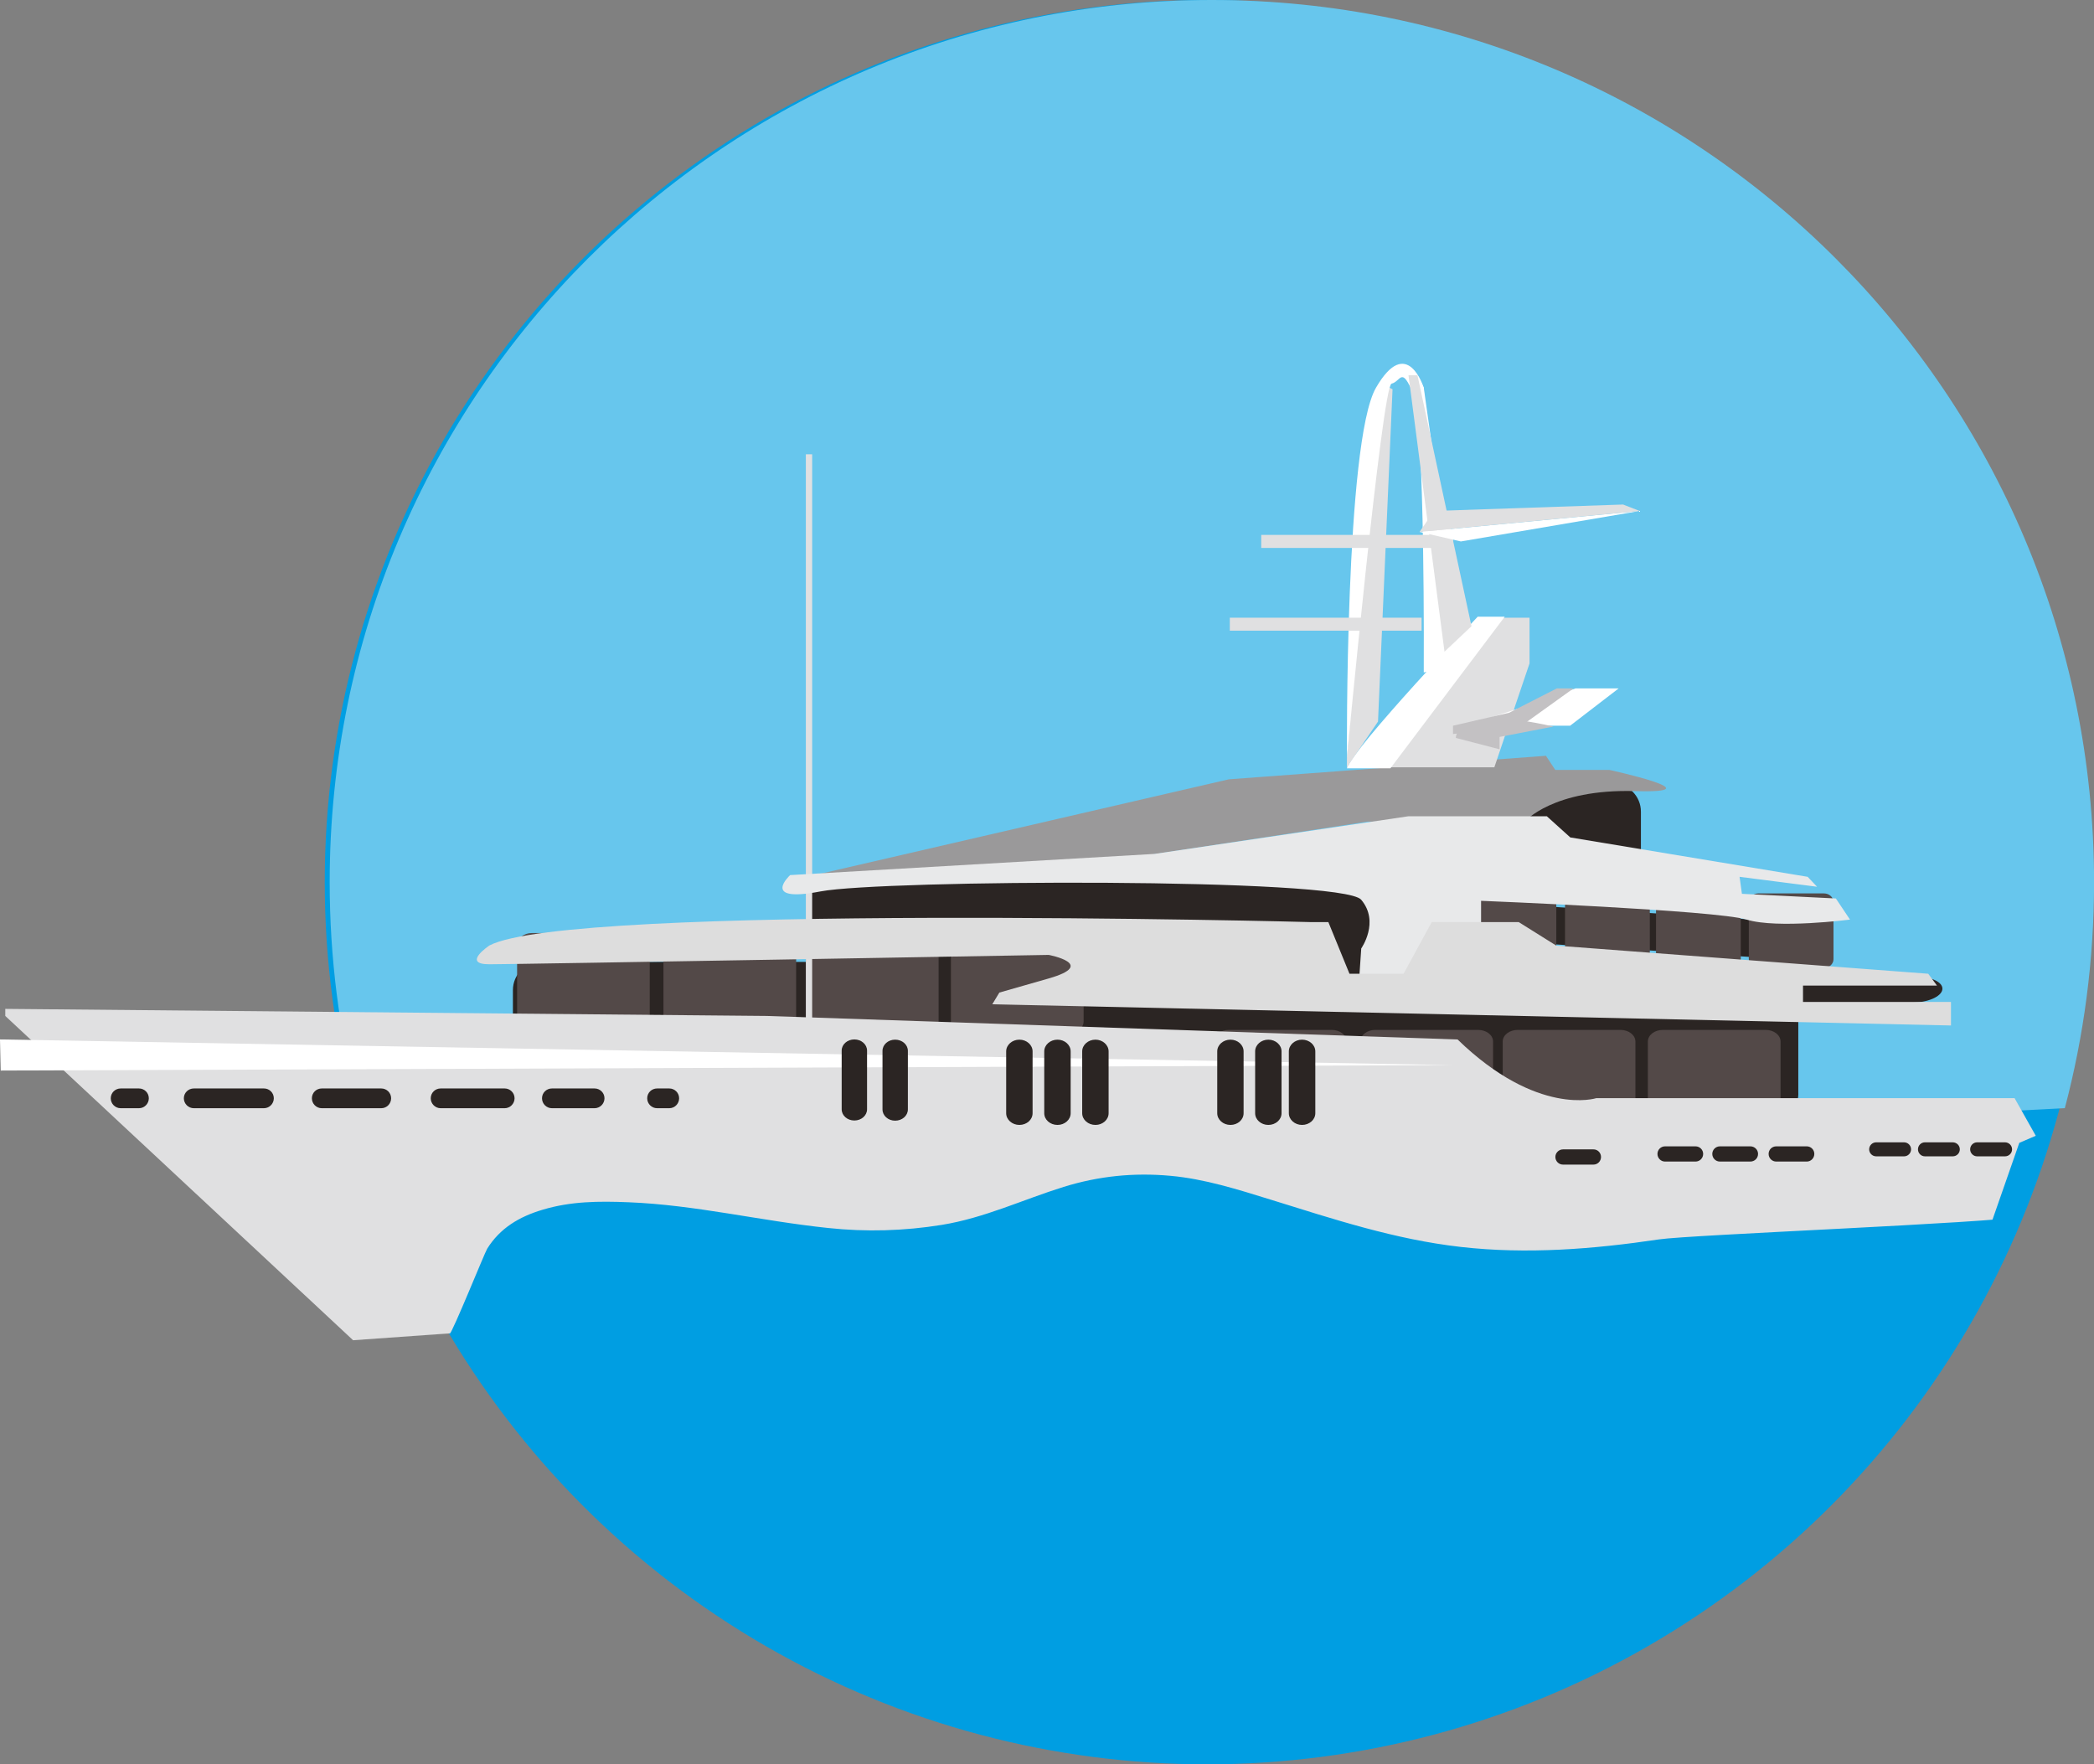 <!-- Generator: Adobe Illustrator 19.2.1, SVG Export Plug-In  -->
<svg version="1.1"
	 xmlns="http://www.w3.org/2000/svg" xmlns:xlink="http://www.w3.org/1999/xlink" xmlns:a="../../external.html?link=http://ns.adobe.com/AdobeSVGViewerExtensions/3.0/"
	 x="0px" y="0px" width="36.47px" height="30.728px" viewBox="0 0 36.47 30.728" style="enable-background:new 0 0 36.47 30.728;"
	 xml:space="preserve">
<rect x="0" y="0" width="36.47" height="30.728" fill="#808080" stroke="none"/>
<style type="text/css">
	.st0{fill:#009EE2;}
	.st1{fill:#67C6ED;}
	.st2{fill:#2B2523;}
	.st3{fill:#E9E453;}
	.st4{fill:#9A999A;}
	.st5{fill:#E0E0E1;}
	.st6{fill:#FFFFFF;}
	.st7{fill:#C3C1C3;}
	.st8{fill:#534948;}
	.st9{fill:#E8E9EA;}
	.st10{fill:#DDDDDD;}
</style>
<defs>
</defs>
<g>
	<circle class="st0" cx="21.02" cy="15.364" r="15.364"/>
	<path class="st1" d="M6.75,18.949c0.602-0.177,1.197-0.184,1.854-0.158c1.454,0.059,2.827,0.401,4.314,0.557
		c0.825,0.085,1.641,0.063,2.458-0.07c0.922-0.147,1.751-0.545,2.637-0.82c0.753-0.234,1.516-0.311,2.302-0.242
		c0.74,0.067,1.468,0.298,2.173,0.518c1.363,0.423,2.688,0.862,4.114,1.022c1.429,0.163,2.867,0.048,4.283-0.164
		c0.404-0.061,2.968-0.177,5.077-0.292c0.332-1.257,0.509-2.575,0.509-3.937C36.47,6.878,29.591,0,21.105,0
		C12.62,0,5.742,6.878,5.742,15.364c0,1.313,0.165,2.588,0.475,3.804C6.379,19.077,6.558,19.006,6.75,18.949z"/>
	<g>
		<path class="st2" d="M33.83,17.214c0.005,0.124-0.211,0.234-0.483,0.247l-2.184,0.089c-0.271,0.012-0.494-0.08-0.501-0.205l0,0
			c-0.005-0.124,0.211-0.233,0.483-0.246l2.183-0.089C33.601,16.999,33.824,17.091,33.83,17.214L33.83,17.214z"/>
		<path class="st2" d="M31.321,19.045c0,0.271-0.22,0.491-0.491,0.491H9.423c-0.27,0-0.49-0.22-0.49-0.491v-1.801
			c0-0.271,0.22-0.491,0.49-0.491h21.406c0.271,0,0.491,0.22,0.491,0.491V19.045z"/>
		<path class="st2" d="M31.321,16.395c-0.012,0.178-0.167,0.315-0.347,0.303l-7.002-0.451c-0.18-0.01-0.317-0.166-0.304-0.344l0,0
			c0.011-0.18,0.166-0.317,0.345-0.304l7.004,0.449C31.194,16.059,31.331,16.215,31.321,16.395L31.321,16.395z"/>
		<path class="st2" d="M28.579,14.871c0,0.273-0.219,0.492-0.491,0.492h-1.473c-0.273,0-0.491-0.219-0.491-0.492v-0.735
			c0-0.271,0.218-0.491,0.491-0.491h1.473c0.272,0,0.491,0.22,0.491,0.491V14.871z"/>
		<path class="st3" d="M14.458,16.15"/>
		<path class="st2" d="M24.731,16.746c0,0.301-0.22,0.544-0.49,0.544h-9.659c-0.27,0-0.491-0.243-0.491-0.544v-0.992
			c0-0.3,0.221-0.542,0.491-0.542h9.659c0.27,0,0.49,0.243,0.49,0.542V16.746z"/>
		<path class="st4" d="M13.784,15.334l6.003-0.41l4.026-0.614h2.742c0,0,0.49-0.573,1.924-0.532c1.432,0.041-0.45-0.369-0.45-0.369
			h-0.942l-0.162-0.246l-5.524,0.41L13.784,15.334z"/>
		<g>
			<polygon class="st5" points="23.458,13.364 25.773,10.758 26.639,10.758 26.639,11.554 26.026,13.364 			"/>
			<path class="st6" d="M23.458,13.381h0.758l1.991-2.64h-0.471C25.737,10.741,23.602,12.983,23.458,13.381z"/>
			<polygon class="st6" points="24.941,11.682 24.687,6.535 24.797,6.754 25.411,11.092 			"/>
			<path class="st5" d="M23.458,13.364L24,12.567l0.253-5.788c0,0-0.181-0.108-0.217,0c-0.036,0.109-0.577,6.403-0.577,6.403"/>
			<path class="st6" d="M25.014,11.674l-0.217-4.92c0,0-0.289-0.941-0.833,0c-0.542,0.941-0.505,6.439-0.505,6.439
				s0.612-6.475,0.777-6.511c0.163-0.037,0.172-0.321,0.38,0.181c0.207,0.502,0.181,4.848,0.181,4.848L25.014,11.674z"/>
			<polygon class="st5" points="25.158,11.35 25.628,10.906 24.687,6.535 24.531,6.535 			"/>
			<rect x="21.419" y="10.758" class="st5" width="3.34" height="0.226"/>
			<polygon class="st6" points="26.499,12.322 27.441,11.989 28.192,11.989 27.346,12.639 26.499,12.639 25.524,12.639 			"/>
			<polygon class="st7" points="25.306,12.639 26.283,12.414 27.115,11.989 27.405,11.989 26.499,12.639 25.306,12.784 			"/>
			<path class="st7" d="M27.057,12.654l-0.94,0.181v0.215l-0.761-0.198C25.356,12.853,25.32,12.255,27.057,12.654z"/>
			<rect x="21.966" y="9.316" class="st5" width="3.341" height="0.227"/>
			<polyline class="st6" points="24.723,9.264 25.443,9.43 28.557,8.899 			"/>
			<polygon class="st5" points="24.723,9.264 24.977,8.899 28.268,8.787 28.557,8.899 			"/>
		</g>
		<g>
			<path class="st8" d="M13.866,17.79c0,0.112-0.116,0.205-0.261,0.205h-1.789c-0.145,0-0.261-0.093-0.261-0.205v-1.336
				c0-0.112,0.116-0.204,0.261-0.204h1.789c0.145,0,0.261,0.092,0.261,0.204V17.79z"/>
			<path class="st8" d="M16.347,17.79c0,0.112-0.116,0.205-0.261,0.205h-1.79c-0.144,0-0.261-0.093-0.261-0.205v-1.336
				c0-0.112,0.117-0.204,0.261-0.204h1.79c0.145,0,0.261,0.092,0.261,0.204V17.79z"/>
			<path class="st8" d="M18.873,17.79c0,0.112-0.115,0.205-0.26,0.205h-1.79c-0.145,0-0.261-0.093-0.261-0.205v-1.336
				c0-0.112,0.116-0.204,0.261-0.204h1.79c0.145,0,0.26,0.092,0.26,0.204V17.79z"/>
			<path class="st8" d="M11.316,17.79c0,0.112-0.116,0.205-0.26,0.205h-1.79c-0.145,0-0.26-0.093-0.26-0.205v-1.336
				c0-0.112,0.115-0.204,0.26-0.204h1.79c0.144,0,0.26,0.092,0.26,0.204V17.79z"/>
		</g>
		<rect x="14.035" y="7.912" class="st5" width="0.11" height="11.466"/>
		<g>
			<path class="st8" d="M26.004,19.476c0,0.113-0.116,0.203-0.261,0.203h-1.79c-0.143,0-0.26-0.09-0.26-0.203V18.14
				c0-0.113,0.117-0.203,0.26-0.203h1.79c0.145,0,0.261,0.09,0.261,0.203V19.476z"/>
			<path class="st8" d="M28.483,19.476c0,0.113-0.116,0.203-0.261,0.203h-1.789c-0.144,0-0.261-0.09-0.261-0.203V18.14
				c0-0.113,0.117-0.203,0.261-0.203h1.789c0.145,0,0.261,0.09,0.261,0.203V19.476z"/>
			<path class="st8" d="M31.011,19.476c0,0.113-0.116,0.203-0.26,0.203h-1.79c-0.144,0-0.261-0.09-0.261-0.203V18.14
				c0-0.113,0.117-0.203,0.261-0.203h1.79c0.144,0,0.26,0.09,0.26,0.203V19.476z"/>
			<path class="st8" d="M23.454,19.476c0,0.113-0.116,0.203-0.261,0.203h-1.79c-0.144,0-0.261-0.09-0.261-0.203V18.14
				c0-0.113,0.117-0.203,0.261-0.203h1.79c0.145,0,0.261,0.09,0.261,0.203V19.476z"/>
		</g>
		<g>
			<path class="st5" d="M0.092,17.571l13.261,0.123l12.033,0.41c1.392,1.35,2.415,1.022,2.415,1.022h7.286l0.369,0.655l-0.287,0.123
				l-0.491,1.407L6.15,23.342l-6.058-5.648"/>
			<polygon class="st6" points="0,18.103 0.013,18.645 25.306,18.55 			"/>
			<g>
				<path class="st2" d="M2.592,19.128c0,0.095-0.077,0.173-0.172,0.173H2.102c-0.096,0-0.173-0.078-0.173-0.173l0,0
					c0-0.095,0.077-0.171,0.173-0.171H2.42C2.515,18.957,2.592,19.033,2.592,19.128L2.592,19.128z"/>
				<path class="st2" d="M4.769,19.128c0,0.095-0.078,0.173-0.173,0.173H3.376c-0.096,0-0.174-0.078-0.174-0.173l0,0
					c0-0.095,0.078-0.171,0.174-0.171h1.221C4.692,18.957,4.769,19.033,4.769,19.128L4.769,19.128z"/>
				<path class="st2" d="M6.812,19.128c0,0.095-0.076,0.173-0.172,0.173H5.604c-0.095,0-0.172-0.078-0.172-0.173l0,0
					c0-0.095,0.076-0.171,0.172-0.171H6.64C6.735,18.957,6.812,19.033,6.812,19.128L6.812,19.128z"/>
				<path class="st2" d="M8.962,19.128c0,0.095-0.079,0.173-0.172,0.173H7.674c-0.094,0-0.172-0.078-0.172-0.173l0,0
					c0-0.095,0.077-0.171,0.172-0.171H8.79C8.884,18.957,8.962,19.033,8.962,19.128L8.962,19.128z"/>
				<path class="st2" d="M10.528,19.128c0,0.095-0.078,0.173-0.173,0.173H9.613c-0.096,0-0.173-0.078-0.173-0.173l0,0
					c0-0.095,0.077-0.171,0.173-0.171h0.743C10.45,18.957,10.528,19.033,10.528,19.128L10.528,19.128z"/>
				<path class="st2" d="M11.828,19.128c0,0.095-0.077,0.173-0.172,0.173h-0.211c-0.097,0-0.173-0.078-0.173-0.173l0,0
					c0-0.095,0.076-0.171,0.173-0.171h0.211C11.751,18.957,11.828,19.033,11.828,19.128L11.828,19.128z"/>
				<path class="st2" d="M15.37,19.322c0,0.109,0.098,0.196,0.22,0.196l0,0c0.123,0,0.222-0.087,0.222-0.196v-1.02
					c0-0.108-0.099-0.195-0.222-0.195l0,0c-0.122,0-0.22,0.087-0.22,0.195V19.322z"/>
				<path class="st2" d="M17.524,19.388c0,0.113,0.104,0.204,0.23,0.204l0,0c0.128,0,0.23-0.091,0.23-0.204v-1.077
					c0-0.112-0.103-0.204-0.23-0.204l0,0c-0.127,0-0.23,0.092-0.23,0.204V19.388z"/>
				<path class="st2" d="M18.187,19.388c0,0.113,0.102,0.204,0.231,0.204l0,0c0.126,0,0.229-0.091,0.229-0.204v-1.077
					c0-0.112-0.103-0.204-0.229-0.204l0,0c-0.128,0-0.231,0.092-0.231,0.204V19.388z"/>
				<path class="st2" d="M18.848,19.388c0,0.113,0.103,0.204,0.231,0.204l0,0c0.126,0,0.229-0.091,0.229-0.204v-1.077
					c0-0.112-0.104-0.204-0.229-0.204l0,0c-0.128,0-0.231,0.092-0.231,0.204V19.388z"/>
				<path class="st2" d="M21.2,19.388c0,0.113,0.103,0.204,0.23,0.204l0,0c0.127,0,0.229-0.091,0.229-0.204v-1.077
					c0-0.112-0.102-0.204-0.229-0.204l0,0c-0.128,0-0.23,0.092-0.23,0.204V19.388z"/>
				<path class="st2" d="M21.86,19.388c0,0.113,0.103,0.204,0.23,0.204l0,0c0.127,0,0.23-0.091,0.23-0.204v-1.077
					c0-0.112-0.103-0.204-0.23-0.204l0,0c-0.128,0-0.23,0.092-0.23,0.204V19.388z"/>
				<path class="st2" d="M22.447,19.388c0,0.113,0.104,0.204,0.23,0.204l0,0c0.128,0,0.231-0.091,0.231-0.204v-1.077
					c0-0.112-0.103-0.204-0.231-0.204l0,0c-0.127,0-0.23,0.092-0.23,0.204V19.388z"/>
				<path class="st2" d="M14.659,19.32c0,0.108,0.098,0.195,0.221,0.195l0,0c0.122,0,0.221-0.087,0.221-0.195v-1.023
					c0-0.107-0.099-0.194-0.221-0.194l0,0c-0.123,0-0.221,0.087-0.221,0.194V19.32z"/>
				<path class="st2" d="M27.884,20.15c0,0.074-0.059,0.133-0.132,0.133h-0.53c-0.073,0-0.133-0.059-0.133-0.133l0,0
					c0-0.073,0.061-0.132,0.133-0.132h0.53C27.825,20.017,27.884,20.077,27.884,20.15L27.884,20.15z"/>
				<path class="st2" d="M29.663,20.097c0,0.074-0.06,0.133-0.133,0.133h-0.531c-0.073,0-0.132-0.06-0.132-0.133l0,0
					c0-0.073,0.059-0.132,0.132-0.132h0.531C29.603,19.965,29.663,20.024,29.663,20.097L29.663,20.097z"/>
				<path class="st2" d="M30.619,20.097c0,0.074-0.059,0.133-0.134,0.133h-0.531c-0.073,0-0.132-0.06-0.132-0.133l0,0
					c0-0.073,0.06-0.132,0.132-0.132h0.531C30.559,19.965,30.619,20.024,30.619,20.097L30.619,20.097z"/>
				<path class="st2" d="M31.599,20.097c0,0.074-0.06,0.133-0.132,0.133h-0.531c-0.075,0-0.133-0.06-0.133-0.133l0,0
					c0-0.073,0.058-0.132,0.133-0.132h0.531C31.54,19.965,31.599,20.024,31.599,20.097L31.599,20.097z"/>
				<path class="st2" d="M33.284,20.017c0,0.067-0.055,0.122-0.121,0.122h-0.487c-0.067,0-0.122-0.055-0.122-0.122l0,0
					c0-0.067,0.055-0.122,0.122-0.122h0.487C33.229,19.896,33.284,19.95,33.284,20.017L33.284,20.017z"/>
				<path class="st2" d="M34.133,20.017c0,0.067-0.054,0.122-0.123,0.122h-0.485c-0.067,0-0.121-0.055-0.121-0.122l0,0
					c0-0.067,0.054-0.122,0.121-0.122h0.485C34.079,19.896,34.133,19.95,34.133,20.017L34.133,20.017z"/>
				<path class="st2" d="M35.043,20.017c0,0.067-0.055,0.122-0.122,0.122h-0.487c-0.066,0-0.121-0.055-0.121-0.122l0,0
					c0-0.067,0.055-0.122,0.121-0.122h0.487C34.988,19.896,35.043,19.95,35.043,20.017L35.043,20.017z"/>
			</g>
		</g>
		<g>
			<path class="st8" d="M28.734,16.706c0,0.082-0.075,0.152-0.166,0.152h-1.145c-0.091,0-0.166-0.07-0.166-0.152v-0.994
				c0-0.083,0.076-0.152,0.166-0.152h1.145c0.091,0,0.166,0.069,0.166,0.152V16.706z"/>
			<path class="st8" d="M30.318,16.706c0,0.082-0.075,0.152-0.167,0.152h-1.143c-0.092,0-0.166-0.07-0.166-0.152v-0.994
				c0-0.083,0.075-0.152,0.166-0.152h1.143c0.093,0,0.167,0.069,0.167,0.152V16.706z"/>
			<path class="st8" d="M31.933,16.706c0,0.082-0.074,0.152-0.166,0.152h-1.144c-0.091,0-0.165-0.07-0.165-0.152v-0.994
				c0-0.083,0.075-0.152,0.165-0.152h1.144c0.093,0,0.166,0.069,0.166,0.152V16.706z"/>
			<path class="st8" d="M27.105,16.706c0,0.082-0.074,0.152-0.166,0.152h-1.144c-0.093,0-0.166-0.07-0.166-0.152v-0.994
				c0-0.083,0.074-0.152,0.166-0.152h1.144c0.092,0,0.166,0.069,0.166,0.152V16.706z"/>
		</g>
		<path class="st9" d="M23.708,16.518l-0.041,0.604h0.814l0.29-0.532l1.024-0.072v-0.829c0,0,4.093,0.164,4.625,0.327
			c0.531,0.164,1.8,0,1.8,0l-0.246-0.368l-1.636-0.081l-0.041-0.296l1.35,0.173l-0.164-0.173l-4.134-0.686l-0.408-0.368h-2.417
			l-4.418,0.655l-6.345,0.369c0,0-0.533,0.49,0.531,0.284c1.065-0.203,9.088-0.245,9.415,0.145
			C24.034,16.057,23.708,16.518,23.708,16.518z"/>
		<path class="st10" d="M8.523,16.467c0,0-0.491,0.327,0,0.327c0.491,0,9.742-0.163,9.742-0.163s0.859,0.163,0,0.41
			c-0.86,0.246-0.86,0.246-0.86,0.246l-0.123,0.204l16.697,0.369v-0.41h-2.577v-0.285h2.333l-0.152-0.206l-6.478-0.49l-0.655-0.41
			h-1.514l-0.491,0.9h-0.942l-0.368-0.9h-0.327C22.807,16.057,9.914,15.73,8.523,16.467z"/>
	</g>
	<path class="st0" d="M28.891,21.586c-1.139,0.17-2.299,0.262-3.449,0.131c-1.148-0.13-2.214-0.483-3.312-0.824
		c-0.569-0.176-1.155-0.363-1.75-0.415c-0.633-0.058-1.248,0.005-1.854,0.193c-0.713,0.222-1.379,0.541-2.124,0.662
		c-0.659,0.106-1.315,0.125-1.979,0.054c-1.197-0.126-2.303-0.401-3.474-0.448c-0.53-0.022-1.008-0.016-1.492,0.128
		c-0.418,0.123-0.751,0.326-0.972,0.681c-0.046,0.074-0.6,1.452-0.658,1.492l0.501,0.331c0,0.261,0.245,0.472,0.544,0.472h21.079
		c0.3,0,0.544-0.211,0.544-0.472l4.749-2.387C34.712,21.301,29.43,21.504,28.891,21.586z"/>
</g>
</svg>